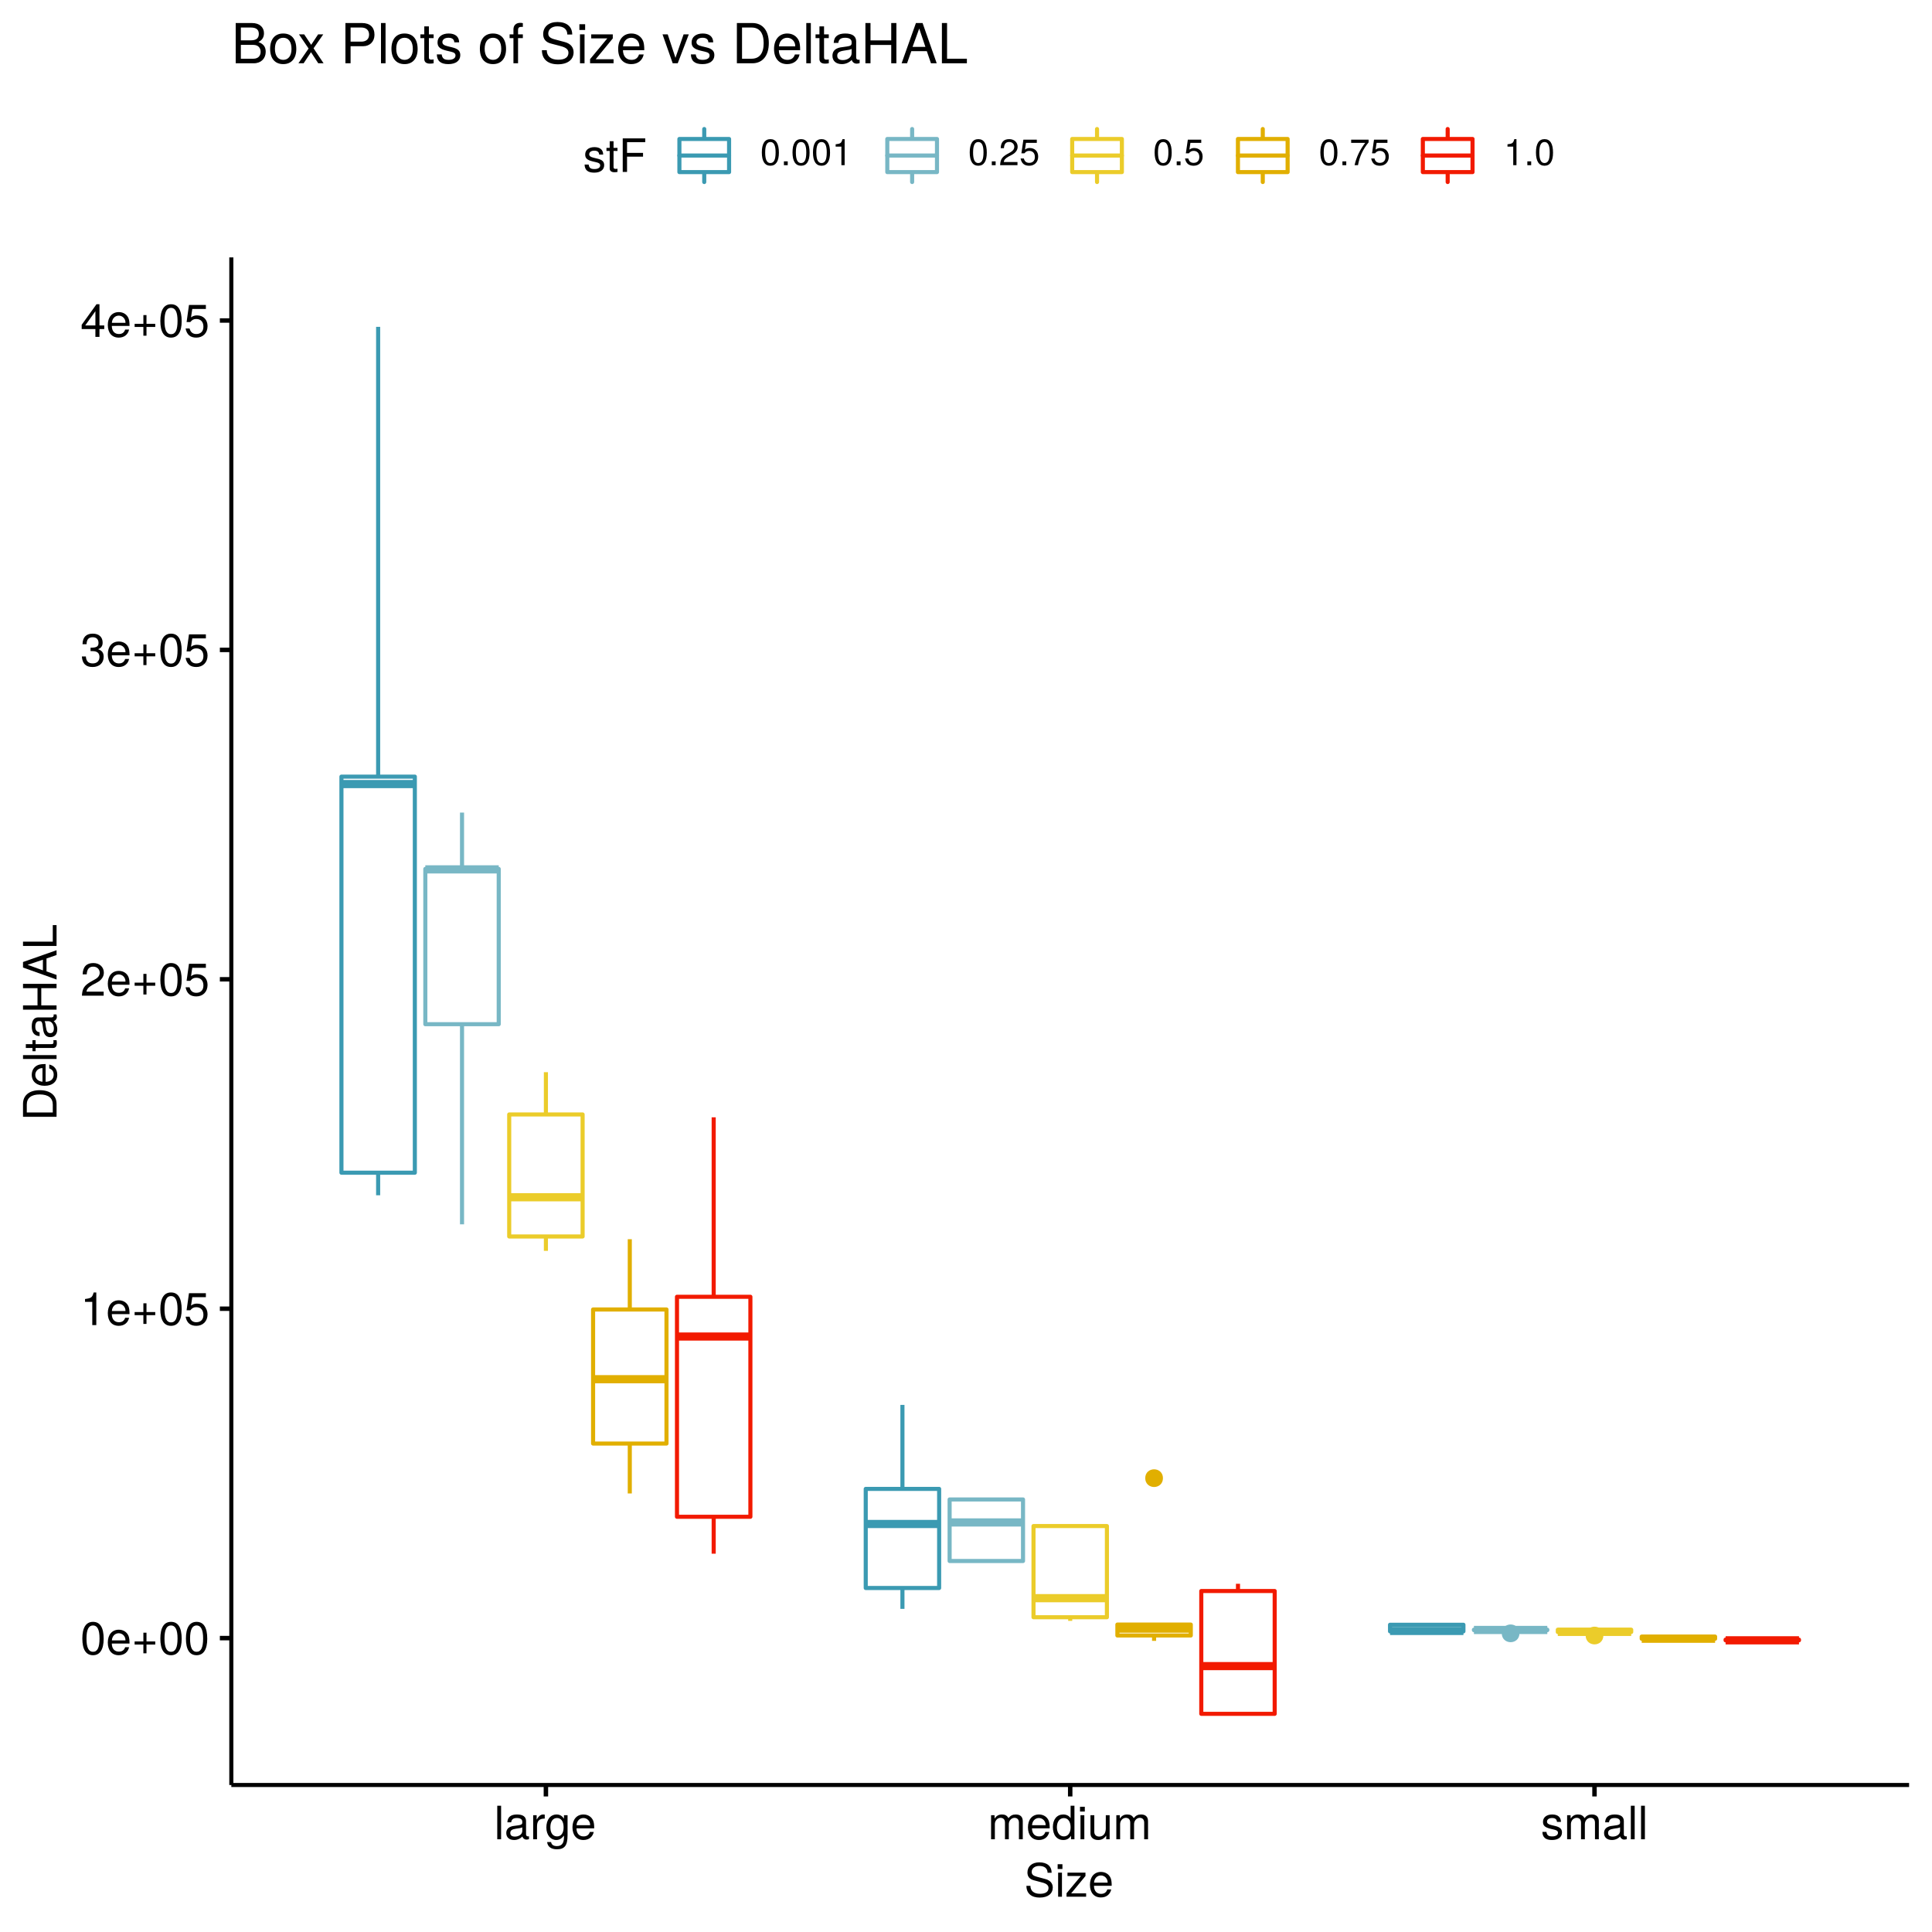 <?xml version="1.0" encoding="UTF-8"?>
<svg xmlns="http://www.w3.org/2000/svg" xmlns:xlink="http://www.w3.org/1999/xlink" width="504pt" height="504pt" viewBox="0 0 504 504" version="1.1">
<defs>
<g>
<symbol overflow="visible" id="glyph0-0">
<path style="stroke:none;" d=""/>
</symbol>
<symbol overflow="visible" id="glyph0-1">
<path style="stroke:none;" d="M 6.078 -4.094 C 6.078 -7.047 5.141 -8.516 3.297 -8.516 C 1.469 -8.516 0.516 -7.016 0.516 -4.156 C 0.516 -1.297 1.469 0.188 3.297 0.188 C 5.094 0.188 6.078 -1.297 6.078 -4.094 Z M 5 -4.188 C 5 -1.781 4.453 -0.703 3.281 -0.703 C 2.156 -0.703 1.594 -1.828 1.594 -4.156 C 1.594 -6.484 2.156 -7.578 3.297 -7.578 C 4.438 -7.578 5 -6.469 5 -4.188 Z M 5 -4.188 "/>
</symbol>
<symbol overflow="visible" id="glyph0-2">
<path style="stroke:none;" d="M 6.156 -2.859 C 6.156 -3.766 6.078 -4.344 5.906 -4.812 C 5.5 -5.844 4.531 -6.469 3.359 -6.469 C 1.609 -6.469 0.484 -5.172 0.484 -3.109 C 0.484 -1.047 1.578 0.188 3.344 0.188 C 4.781 0.188 5.766 -0.641 6.031 -1.906 L 5.016 -1.906 C 4.734 -1.078 4.172 -0.75 3.375 -0.75 C 2.328 -0.75 1.547 -1.422 1.531 -2.859 Z M 5.094 -3.75 C 5.094 -3.75 5.094 -3.703 5.078 -3.672 L 1.547 -3.672 C 1.625 -4.781 2.344 -5.547 3.344 -5.547 C 4.328 -5.547 5.094 -4.734 5.094 -3.75 Z M 5.094 -3.75 "/>
</symbol>
<symbol overflow="visible" id="glyph0-3">
<path style="stroke:none;" d="M 6.188 -2.594 L 6.188 -3.406 L 3.906 -3.406 L 3.906 -5.688 L 3.094 -5.688 L 3.094 -3.406 L 0.812 -3.406 L 0.812 -2.594 L 3.094 -2.594 L 3.094 -0.312 L 3.906 -0.312 L 3.906 -2.594 Z M 6.188 -2.594 "/>
</symbol>
<symbol overflow="visible" id="glyph0-4">
<path style="stroke:none;" d="M 4.156 0 L 4.156 -8.516 L 3.469 -8.516 C 3.094 -7.203 2.859 -7.016 1.219 -6.812 L 1.219 -6.062 L 3.109 -6.062 L 3.109 0 Z M 4.156 0 "/>
</symbol>
<symbol overflow="visible" id="glyph0-5">
<path style="stroke:none;" d="M 6.156 -2.812 C 6.156 -4.5 5.047 -5.609 3.406 -5.609 C 2.812 -5.609 2.328 -5.453 1.844 -5.094 L 2.172 -7.281 L 5.719 -7.281 L 5.719 -8.328 L 1.312 -8.328 L 0.688 -3.875 L 1.656 -3.875 C 2.141 -4.469 2.562 -4.672 3.219 -4.672 C 4.359 -4.672 5.078 -3.938 5.078 -2.672 C 5.078 -1.453 4.375 -0.75 3.219 -0.75 C 2.297 -0.75 1.734 -1.219 1.469 -2.188 L 0.422 -2.188 C 0.766 -0.484 1.734 0.188 3.234 0.188 C 4.953 0.188 6.156 -1.016 6.156 -2.812 Z M 6.156 -2.812 "/>
</symbol>
<symbol overflow="visible" id="glyph0-6">
<path style="stroke:none;" d="M 6.125 -6.016 C 6.125 -7.453 5.016 -8.516 3.406 -8.516 C 1.672 -8.516 0.656 -7.625 0.594 -5.562 L 1.656 -5.562 C 1.734 -6.984 2.328 -7.578 3.375 -7.578 C 4.328 -7.578 5.047 -6.906 5.047 -5.984 C 5.047 -5.312 4.656 -4.734 3.906 -4.312 L 2.797 -3.688 C 1.016 -2.672 0.5 -1.875 0.406 0 L 6.078 0 L 6.078 -1.047 L 1.594 -1.047 C 1.703 -1.734 2.094 -2.188 3.125 -2.797 L 4.328 -3.438 C 5.516 -4.078 6.125 -4.969 6.125 -6.016 Z M 6.125 -6.016 "/>
</symbol>
<symbol overflow="visible" id="glyph0-7">
<path style="stroke:none;" d="M 6.078 -2.469 C 6.078 -3.5 5.656 -4.109 4.625 -4.453 C 5.422 -4.766 5.812 -5.312 5.812 -6.172 C 5.812 -7.625 4.844 -8.516 3.234 -8.516 C 1.516 -8.516 0.594 -7.578 0.562 -5.766 L 1.625 -5.766 C 1.641 -7.016 2.156 -7.578 3.234 -7.578 C 4.172 -7.578 4.734 -7.031 4.734 -6.125 C 4.734 -5.219 4.344 -4.844 2.656 -4.844 L 2.656 -3.953 L 3.234 -3.953 C 4.391 -3.953 4.984 -3.406 4.984 -2.453 C 4.984 -1.391 4.328 -0.75 3.234 -0.75 C 2.078 -0.75 1.516 -1.328 1.438 -2.562 L 0.391 -2.562 C 0.516 -0.672 1.453 0.188 3.188 0.188 C 4.938 0.188 6.078 -0.859 6.078 -2.469 Z M 6.078 -2.469 "/>
</symbol>
<symbol overflow="visible" id="glyph0-8">
<path style="stroke:none;" d="M 6.234 -2.047 L 6.234 -2.984 L 4.984 -2.984 L 4.984 -8.516 L 4.203 -8.516 L 0.344 -3.156 L 0.344 -2.047 L 3.922 -2.047 L 3.922 0 L 4.984 0 L 4.984 -2.047 Z M 3.922 -2.984 L 1.266 -2.984 L 3.922 -6.703 Z M 3.922 -2.984 "/>
</symbol>
<symbol overflow="visible" id="glyph0-9">
<path style="stroke:none;" d="M 1.812 0 L 1.812 -8.75 L 0.812 -8.75 L 0.812 0 Z M 1.812 0 "/>
</symbol>
<symbol overflow="visible" id="glyph0-10">
<path style="stroke:none;" d="M 6.422 -0.031 L 6.422 -0.781 C 6.312 -0.75 6.266 -0.75 6.203 -0.75 C 5.859 -0.75 5.656 -0.938 5.656 -1.25 L 5.656 -4.75 C 5.656 -5.875 4.844 -6.469 3.297 -6.469 C 1.781 -6.469 0.844 -5.875 0.781 -4.422 L 1.781 -4.422 C 1.875 -5.203 2.328 -5.547 3.266 -5.547 C 4.156 -5.547 4.672 -5.203 4.672 -4.609 L 4.672 -4.344 C 4.672 -3.922 4.422 -3.75 3.625 -3.641 C 2.203 -3.469 1.984 -3.422 1.609 -3.266 C 0.875 -2.969 0.5 -2.406 0.5 -1.625 C 0.5 -0.484 1.297 0.188 2.562 0.188 C 3.375 0.188 4.156 -0.156 4.703 -0.75 C 4.812 -0.266 5.25 0.078 5.734 0.078 C 5.938 0.078 6.094 0.062 6.422 -0.031 Z M 4.672 -2.172 C 4.672 -1.266 3.75 -0.703 2.781 -0.703 C 2 -0.703 1.547 -0.969 1.547 -1.656 C 1.547 -2.312 1.984 -2.609 3.062 -2.766 C 4.109 -2.906 4.328 -2.953 4.672 -3.109 Z M 4.672 -2.172 "/>
</symbol>
<symbol overflow="visible" id="glyph0-11">
<path style="stroke:none;" d="M 3.859 -5.406 L 3.859 -6.438 C 3.688 -6.453 3.594 -6.469 3.469 -6.469 C 2.812 -6.469 2.328 -6.078 1.75 -5.141 L 1.75 -6.281 L 0.844 -6.281 L 0.844 0 L 1.844 0 L 1.844 -3.266 C 1.844 -4.688 2.297 -5.391 3.859 -5.406 Z M 3.859 -5.406 "/>
</symbol>
<symbol overflow="visible" id="glyph0-12">
<path style="stroke:none;" d="M 5.875 -1.031 L 5.875 -6.281 L 4.938 -6.281 L 4.938 -5.375 C 4.438 -6.125 3.828 -6.469 3.031 -6.469 C 1.422 -6.469 0.344 -5.125 0.344 -3.078 C 0.344 -1.109 1.469 0.188 2.938 0.188 C 3.734 0.188 4.281 -0.156 4.938 -0.953 L 4.938 -0.531 C 4.938 1.141 4.266 1.781 3.094 1.781 C 2.297 1.781 1.688 1.484 1.578 0.719 L 0.547 0.719 C 0.656 1.906 1.578 2.609 3.062 2.609 C 5.031 2.609 5.875 1.734 5.875 -1.031 Z M 4.844 -3.109 C 4.844 -1.609 4.203 -0.75 3.141 -0.75 C 2.047 -0.75 1.391 -1.625 1.391 -3.141 C 1.391 -4.656 2.062 -5.547 3.125 -5.547 C 4.219 -5.547 4.844 -4.625 4.844 -3.109 Z M 4.844 -3.109 "/>
</symbol>
<symbol overflow="visible" id="glyph0-13">
<path style="stroke:none;" d="M 9.125 0 L 9.125 -4.719 C 9.125 -5.844 8.5 -6.469 7.312 -6.469 C 6.484 -6.469 5.969 -6.219 5.391 -5.516 C 5.016 -6.188 4.516 -6.469 3.703 -6.469 C 2.859 -6.469 2.297 -6.156 1.766 -5.406 L 1.766 -6.281 L 0.859 -6.281 L 0.859 0 L 1.844 0 L 1.844 -3.953 C 1.844 -4.859 2.516 -5.594 3.328 -5.594 C 4.062 -5.594 4.484 -5.141 4.484 -4.328 L 4.484 0 L 5.484 0 L 5.484 -3.953 C 5.484 -4.859 6.156 -5.594 6.969 -5.594 C 7.703 -5.594 8.125 -5.125 8.125 -4.328 L 8.125 0 Z M 9.125 0 "/>
</symbol>
<symbol overflow="visible" id="glyph0-14">
<path style="stroke:none;" d="M 5.938 0 L 5.938 -8.75 L 4.938 -8.75 L 4.938 -5.5 C 4.531 -6.125 3.859 -6.469 3.016 -6.469 C 1.375 -6.469 0.312 -5.203 0.312 -3.203 C 0.312 -1.078 1.359 0.188 3.047 0.188 C 3.906 0.188 4.516 -0.141 5.047 -0.922 L 5.047 0 Z M 4.938 -3.125 C 4.938 -1.672 4.25 -0.75 3.188 -0.75 C 2.094 -0.75 1.359 -1.688 1.359 -3.141 C 1.359 -4.609 2.094 -5.531 3.188 -5.531 C 4.266 -5.531 4.938 -4.578 4.938 -3.125 Z M 4.938 -3.125 "/>
</symbol>
<symbol overflow="visible" id="glyph0-15">
<path style="stroke:none;" d="M 1.844 0 L 1.844 -6.281 L 0.844 -6.281 L 0.844 0 Z M 1.969 -7.234 L 1.969 -8.484 L 0.719 -8.484 L 0.719 -7.234 Z M 1.969 -7.234 "/>
</symbol>
<symbol overflow="visible" id="glyph0-16">
<path style="stroke:none;" d="M 5.781 0 L 5.781 -6.281 L 4.781 -6.281 L 4.781 -2.812 C 4.781 -1.531 4.109 -0.703 3.078 -0.703 C 2.281 -0.703 1.781 -1.172 1.781 -1.938 L 1.781 -6.281 L 0.781 -6.281 L 0.781 -1.531 C 0.781 -0.484 1.562 0.188 2.781 0.188 C 3.703 0.188 4.297 -0.141 4.891 -0.969 L 4.891 0 Z M 5.781 0 "/>
</symbol>
<symbol overflow="visible" id="glyph0-17">
<path style="stroke:none;" d="M 5.516 -1.766 C 5.516 -2.703 4.984 -3.172 3.734 -3.469 L 2.766 -3.703 C 1.953 -3.891 1.609 -4.156 1.609 -4.594 C 1.609 -5.172 2.125 -5.547 2.938 -5.547 C 3.75 -5.547 4.172 -5.203 4.203 -4.531 L 5.25 -4.531 C 5.25 -5.766 4.422 -6.469 2.969 -6.469 C 1.516 -6.469 0.562 -5.719 0.562 -4.547 C 0.562 -3.562 1.062 -3.094 2.562 -2.734 L 3.484 -2.516 C 4.188 -2.344 4.469 -2.141 4.469 -1.688 C 4.469 -1.094 3.875 -0.75 3 -0.75 C 2.094 -0.75 1.594 -0.953 1.469 -1.922 L 0.406 -1.922 C 0.453 -0.469 1.266 0.188 2.922 0.188 C 4.5 0.188 5.516 -0.547 5.516 -1.766 Z M 5.516 -1.766 "/>
</symbol>
<symbol overflow="visible" id="glyph0-18">
<path style="stroke:none;" d="M 7.453 -2.406 C 7.453 -3.484 6.781 -4.266 5.594 -4.594 L 3.391 -5.188 C 2.344 -5.453 1.953 -5.812 1.953 -6.484 C 1.953 -7.375 2.734 -8.031 3.906 -8.031 C 5.297 -8.031 6.094 -7.391 6.094 -6.25 L 7.156 -6.25 C 7.156 -7.969 5.969 -8.969 3.953 -8.969 C 2.031 -8.969 0.844 -7.906 0.844 -6.328 C 0.844 -5.25 1.406 -4.578 2.562 -4.281 L 4.734 -3.703 C 5.828 -3.422 6.344 -2.969 6.344 -2.297 C 6.344 -1.328 5.609 -0.766 4.109 -0.766 C 2.453 -0.766 1.625 -1.594 1.625 -2.844 L 0.578 -2.844 C 0.578 -0.781 1.969 0.219 4.031 0.219 C 6.25 0.219 7.453 -0.844 7.453 -2.406 Z M 7.453 -2.406 "/>
</symbol>
<symbol overflow="visible" id="glyph0-19">
<path style="stroke:none;" d="M 5.484 0 L 5.484 -0.875 L 1.578 -0.875 L 5.312 -5.406 L 5.312 -6.281 L 0.625 -6.281 L 0.625 -5.406 L 4.125 -5.406 L 0.375 -0.906 L 0.375 0 Z M 5.484 0 "/>
</symbol>
<symbol overflow="visible" id="glyph0-20">
<path style="stroke:none;" d="M 3.047 0 L 3.047 -0.844 C 2.922 -0.797 2.766 -0.797 2.562 -0.797 C 2.141 -0.797 2.016 -0.906 2.016 -1.359 L 2.016 -5.469 L 3.047 -5.469 L 3.047 -6.281 L 2.016 -6.281 L 2.016 -8.016 L 1.016 -8.016 L 1.016 -6.281 L 0.172 -6.281 L 0.172 -5.469 L 1.016 -5.469 L 1.016 -0.906 C 1.016 -0.281 1.453 0.078 2.234 0.078 C 2.469 0.078 2.719 0.062 3.047 0 Z M 3.047 0 "/>
</symbol>
<symbol overflow="visible" id="glyph0-21">
<path style="stroke:none;" d="M 6.953 -7.766 L 6.953 -8.75 L 1.078 -8.75 L 1.078 0 L 2.203 0 L 2.203 -3.984 L 6.375 -3.984 L 6.375 -4.969 L 2.203 -4.969 L 2.203 -7.766 Z M 6.953 -7.766 "/>
</symbol>
<symbol overflow="visible" id="glyph1-0">
<path style="stroke:none;" d=""/>
</symbol>
<symbol overflow="visible" id="glyph1-1">
<path style="stroke:none;" d="M -4.375 -8 C -7.094 -8 -8.75 -6.656 -8.75 -4.438 L -8.75 -1.062 L 0 -1.062 L 0 -4.438 C 0 -6.641 -1.656 -8 -4.375 -8 Z M -4.375 -6.891 C -2.156 -6.891 -0.984 -5.969 -0.984 -4.25 L -0.984 -2.188 L -7.766 -2.188 L -7.766 -4.25 C -7.766 -5.969 -6.594 -6.891 -4.375 -6.891 Z M -4.375 -6.891 "/>
</symbol>
<symbol overflow="visible" id="glyph1-2">
<path style="stroke:none;" d="M -2.859 -6.156 C -3.766 -6.156 -4.344 -6.078 -4.812 -5.906 C -5.844 -5.5 -6.469 -4.531 -6.469 -3.359 C -6.469 -1.609 -5.172 -0.484 -3.109 -0.484 C -1.047 -0.484 0.188 -1.578 0.188 -3.344 C 0.188 -4.781 -0.641 -5.766 -1.906 -6.031 L -1.906 -5.016 C -1.078 -4.734 -0.75 -4.172 -0.75 -3.375 C -0.75 -2.328 -1.422 -1.547 -2.859 -1.531 Z M -3.75 -5.094 C -3.75 -5.094 -3.703 -5.094 -3.672 -5.078 L -3.672 -1.547 C -4.781 -1.625 -5.547 -2.344 -5.547 -3.344 C -5.547 -4.328 -4.734 -5.094 -3.75 -5.094 Z M -3.75 -5.094 "/>
</symbol>
<symbol overflow="visible" id="glyph1-3">
<path style="stroke:none;" d="M 0 -1.812 L -8.75 -1.812 L -8.75 -0.812 L 0 -0.812 Z M 0 -1.812 "/>
</symbol>
<symbol overflow="visible" id="glyph1-4">
<path style="stroke:none;" d="M 0 -3.047 L -0.844 -3.047 C -0.797 -2.922 -0.797 -2.766 -0.797 -2.562 C -0.797 -2.141 -0.906 -2.016 -1.359 -2.016 L -5.469 -2.016 L -5.469 -3.047 L -6.281 -3.047 L -6.281 -2.016 L -8.016 -2.016 L -8.016 -1.016 L -6.281 -1.016 L -6.281 -0.172 L -5.469 -0.172 L -5.469 -1.016 L -0.906 -1.016 C -0.281 -1.016 0.078 -1.453 0.078 -2.234 C 0.078 -2.469 0.062 -2.719 0 -3.047 Z M 0 -3.047 "/>
</symbol>
<symbol overflow="visible" id="glyph1-5">
<path style="stroke:none;" d="M -0.031 -6.422 L -0.781 -6.422 C -0.75 -6.312 -0.75 -6.266 -0.75 -6.203 C -0.75 -5.859 -0.938 -5.656 -1.25 -5.656 L -4.75 -5.656 C -5.875 -5.656 -6.469 -4.844 -6.469 -3.297 C -6.469 -1.781 -5.875 -0.844 -4.422 -0.781 L -4.422 -1.781 C -5.203 -1.875 -5.547 -2.328 -5.547 -3.266 C -5.547 -4.156 -5.203 -4.672 -4.609 -4.672 L -4.344 -4.672 C -3.922 -4.672 -3.75 -4.422 -3.641 -3.625 C -3.469 -2.203 -3.422 -1.984 -3.266 -1.609 C -2.969 -0.875 -2.406 -0.5 -1.625 -0.5 C -0.484 -0.5 0.188 -1.297 0.188 -2.562 C 0.188 -3.375 -0.156 -4.156 -0.75 -4.703 C -0.266 -4.812 0.078 -5.25 0.078 -5.734 C 0.078 -5.938 0.062 -6.094 -0.031 -6.422 Z M -2.172 -4.672 C -1.266 -4.672 -0.703 -3.75 -0.703 -2.781 C -0.703 -2 -0.969 -1.547 -1.656 -1.547 C -2.312 -1.547 -2.609 -1.984 -2.766 -3.062 C -2.906 -4.109 -2.953 -4.328 -3.109 -4.672 Z M -2.172 -4.672 "/>
</symbol>
<symbol overflow="visible" id="glyph1-6">
<path style="stroke:none;" d="M 0 -7.734 L -8.75 -7.734 L -8.75 -6.609 L -4.969 -6.609 L -4.969 -2.109 L -8.75 -2.109 L -8.75 -1 L 0 -1 L 0 -2.109 L -3.984 -2.109 L -3.984 -6.609 L 0 -6.609 Z M 0 -7.734 "/>
</symbol>
<symbol overflow="visible" id="glyph1-7">
<path style="stroke:none;" d="M 0 -7.844 L -8.75 -4.766 L -8.75 -3.328 L 0 -0.203 L 0 -1.391 L -2.625 -2.312 L -2.625 -5.688 L 0 -6.594 Z M -3.562 -5.375 L -3.562 -2.594 L -7.547 -4.031 Z M -3.562 -5.375 "/>
</symbol>
<symbol overflow="visible" id="glyph1-8">
<path style="stroke:none;" d="M 0 -6.391 L -0.984 -6.391 L -0.984 -2.078 L -8.75 -2.078 L -8.75 -0.953 L 0 -0.953 Z M 0 -6.391 "/>
</symbol>
<symbol overflow="visible" id="glyph2-0">
<path style="stroke:none;" d=""/>
</symbol>
<symbol overflow="visible" id="glyph2-1">
<path style="stroke:none;" d="M 4.859 -3.266 C 4.859 -5.625 4.109 -6.797 2.641 -6.797 C 1.172 -6.797 0.406 -5.609 0.406 -3.328 C 0.406 -1.031 1.188 0.141 2.641 0.141 C 4.078 0.141 4.859 -1.031 4.859 -3.266 Z M 4 -3.344 C 4 -1.422 3.562 -0.562 2.625 -0.562 C 1.734 -0.562 1.281 -1.453 1.281 -3.312 C 1.281 -5.188 1.734 -6.047 2.641 -6.047 C 3.547 -6.047 4 -5.172 4 -3.344 Z M 4 -3.344 "/>
</symbol>
<symbol overflow="visible" id="glyph2-2">
<path style="stroke:none;" d="M 1.828 0 L 1.828 -1 L 0.828 -1 L 0.828 0 Z M 1.828 0 "/>
</symbol>
<symbol overflow="visible" id="glyph2-3">
<path style="stroke:none;" d="M 3.328 0 L 3.328 -6.797 L 2.766 -6.797 C 2.469 -5.75 2.281 -5.609 0.984 -5.453 L 0.984 -4.844 L 2.484 -4.844 L 2.484 0 Z M 3.328 0 "/>
</symbol>
<symbol overflow="visible" id="glyph2-4">
<path style="stroke:none;" d="M 4.906 -4.812 C 4.906 -5.953 4.016 -6.797 2.719 -6.797 C 1.328 -6.797 0.531 -6.094 0.484 -4.438 L 1.328 -4.438 C 1.391 -5.578 1.859 -6.062 2.703 -6.062 C 3.469 -6.062 4.031 -5.516 4.031 -4.781 C 4.031 -4.25 3.719 -3.797 3.125 -3.438 L 2.234 -2.938 C 0.812 -2.141 0.406 -1.5 0.328 0 L 4.859 0 L 4.859 -0.828 L 1.281 -0.828 C 1.359 -1.391 1.672 -1.75 2.5 -2.234 L 3.469 -2.75 C 4.406 -3.266 4.906 -3.969 4.906 -4.812 Z M 4.906 -4.812 "/>
</symbol>
<symbol overflow="visible" id="glyph2-5">
<path style="stroke:none;" d="M 4.922 -2.25 C 4.922 -3.594 4.031 -4.484 2.719 -4.484 C 2.25 -4.484 1.859 -4.359 1.469 -4.062 L 1.734 -5.828 L 4.562 -5.828 L 4.562 -6.656 L 1.062 -6.656 L 0.547 -3.094 L 1.328 -3.094 C 1.719 -3.562 2.047 -3.734 2.578 -3.734 C 3.484 -3.734 4.062 -3.141 4.062 -2.141 C 4.062 -1.156 3.484 -0.609 2.578 -0.609 C 1.828 -0.609 1.375 -0.984 1.188 -1.75 L 0.328 -1.75 C 0.609 -0.391 1.375 0.141 2.594 0.141 C 3.969 0.141 4.922 -0.812 4.922 -2.25 Z M 4.922 -2.25 "/>
</symbol>
<symbol overflow="visible" id="glyph2-6">
<path style="stroke:none;" d="M 4.984 -5.953 L 4.984 -6.656 L 0.438 -6.656 L 0.438 -5.828 L 4.109 -5.828 C 2.766 -4.109 1.797 -2.125 1.328 0 L 2.219 0 C 2.594 -2.203 3.562 -4.25 4.984 -5.953 Z M 4.984 -5.953 "/>
</symbol>
<symbol overflow="visible" id="glyph3-0">
<path style="stroke:none;" d=""/>
</symbol>
<symbol overflow="visible" id="glyph3-1">
<path style="stroke:none;" d="M 8.969 -3 C 8.969 -4.266 8.406 -5.031 7.062 -5.547 C 8.016 -6 8.516 -6.766 8.516 -7.844 C 8.516 -9.359 7.391 -10.5 5.406 -10.5 L 1.141 -10.5 L 1.141 0 L 5.875 0 C 7.766 0 8.969 -1.266 8.969 -3 Z M 7.172 -7.656 C 7.172 -6.578 6.562 -5.984 5.078 -5.984 L 2.484 -5.984 L 2.484 -9.328 L 5.078 -9.328 C 6.562 -9.328 7.172 -8.719 7.172 -7.656 Z M 7.641 -2.984 C 7.641 -1.969 7.016 -1.188 5.75 -1.188 L 2.484 -1.188 L 2.484 -4.797 L 5.75 -4.797 C 7.016 -4.797 7.641 -4 7.641 -2.984 Z M 7.641 -2.984 "/>
</symbol>
<symbol overflow="visible" id="glyph3-2">
<path style="stroke:none;" d="M 7.344 -3.719 C 7.344 -6.328 6.094 -7.766 3.922 -7.766 C 1.797 -7.766 0.516 -6.312 0.516 -3.781 C 0.516 -1.234 1.781 0.219 3.938 0.219 C 6.047 0.219 7.344 -1.234 7.344 -3.719 Z M 6.094 -3.734 C 6.094 -1.953 5.266 -0.891 3.938 -0.891 C 2.594 -0.891 1.766 -1.938 1.766 -3.781 C 1.766 -5.594 2.594 -6.656 3.938 -6.656 C 5.281 -6.656 6.094 -5.609 6.094 -3.734 Z M 6.094 -3.734 "/>
</symbol>
<symbol overflow="visible" id="glyph3-3">
<path style="stroke:none;" d="M 6.812 0 L 4.203 -3.906 L 6.734 -7.547 L 5.391 -7.547 L 3.578 -4.812 L 1.75 -7.547 L 0.391 -7.547 L 2.906 -3.844 L 0.25 0 L 1.609 0 L 3.531 -2.891 L 5.422 0 Z M 6.812 0 "/>
</symbol>
<symbol overflow="visible" id="glyph3-4">
<path style="stroke:none;" d=""/>
</symbol>
<symbol overflow="visible" id="glyph3-5">
<path style="stroke:none;" d="M 8.891 -7.422 C 8.891 -9.391 7.719 -10.5 5.641 -10.5 L 1.312 -10.5 L 1.312 0 L 2.656 0 L 2.656 -4.453 L 5.953 -4.453 C 7.672 -4.453 8.891 -5.672 8.891 -7.422 Z M 7.484 -7.484 C 7.484 -6.328 6.734 -5.641 5.453 -5.641 L 2.656 -5.641 L 2.656 -9.328 L 5.453 -9.328 C 6.734 -9.328 7.484 -8.625 7.484 -7.484 Z M 7.484 -7.484 "/>
</symbol>
<symbol overflow="visible" id="glyph3-6">
<path style="stroke:none;" d="M 2.172 0 L 2.172 -10.5 L 0.984 -10.5 L 0.984 0 Z M 2.172 0 "/>
</symbol>
<symbol overflow="visible" id="glyph3-7">
<path style="stroke:none;" d="M 3.656 0 L 3.656 -1.016 C 3.5 -0.969 3.312 -0.953 3.078 -0.953 C 2.562 -0.953 2.422 -1.094 2.422 -1.625 L 2.422 -6.562 L 3.656 -6.562 L 3.656 -7.547 L 2.422 -7.547 L 2.422 -9.625 L 1.219 -9.625 L 1.219 -7.547 L 0.203 -7.547 L 0.203 -6.562 L 1.219 -6.562 L 1.219 -1.094 C 1.219 -0.328 1.75 0.094 2.672 0.094 C 2.969 0.094 3.25 0.078 3.656 0 Z M 3.656 0 "/>
</symbol>
<symbol overflow="visible" id="glyph3-8">
<path style="stroke:none;" d="M 6.609 -2.125 C 6.609 -3.234 5.984 -3.797 4.484 -4.156 L 3.328 -4.438 C 2.344 -4.672 1.938 -4.984 1.938 -5.516 C 1.938 -6.203 2.547 -6.656 3.531 -6.656 C 4.5 -6.656 5.016 -6.234 5.047 -5.453 L 6.312 -5.453 C 6.297 -6.922 5.312 -7.766 3.578 -7.766 C 1.812 -7.766 0.672 -6.859 0.672 -5.453 C 0.672 -4.281 1.281 -3.719 3.062 -3.281 L 4.188 -3.016 C 5.031 -2.812 5.359 -2.562 5.359 -2.016 C 5.359 -1.312 4.656 -0.891 3.594 -0.891 C 2.516 -0.891 1.922 -1.156 1.75 -2.312 L 0.484 -2.312 C 0.547 -0.562 1.531 0.219 3.5 0.219 C 5.406 0.219 6.609 -0.656 6.609 -2.125 Z M 6.609 -2.125 "/>
</symbol>
<symbol overflow="visible" id="glyph3-9">
<path style="stroke:none;" d="M 3.719 -6.562 L 3.719 -7.547 L 2.469 -7.547 L 2.469 -8.734 C 2.469 -9.234 2.75 -9.5 3.297 -9.5 C 3.406 -9.5 3.438 -9.5 3.719 -9.484 L 3.719 -10.469 C 3.438 -10.531 3.281 -10.547 3.047 -10.547 C 1.938 -10.547 1.266 -9.906 1.266 -8.828 L 1.266 -7.547 L 0.266 -7.547 L 0.266 -6.562 L 1.266 -6.562 L 1.266 0 L 2.469 0 L 2.469 -6.562 Z M 3.719 -6.562 "/>
</symbol>
<symbol overflow="visible" id="glyph3-10">
<path style="stroke:none;" d="M 8.953 -2.875 C 8.953 -4.172 8.141 -5.125 6.719 -5.516 L 4.078 -6.219 C 2.812 -6.562 2.344 -6.969 2.344 -7.781 C 2.344 -8.844 3.281 -9.641 4.703 -9.641 C 6.375 -9.641 7.312 -8.875 7.312 -7.5 L 8.594 -7.5 C 8.594 -9.562 7.156 -10.766 4.734 -10.766 C 2.438 -10.766 1.016 -9.5 1.016 -7.594 C 1.016 -6.312 1.688 -5.5 3.062 -5.141 L 5.672 -4.453 C 7 -4.109 7.609 -3.578 7.609 -2.75 C 7.609 -1.594 6.734 -0.922 4.922 -0.922 C 2.938 -0.922 1.953 -1.922 1.953 -3.422 L 0.688 -3.422 C 0.688 -0.938 2.359 0.266 4.844 0.266 C 7.5 0.266 8.953 -1.016 8.953 -2.875 Z M 8.953 -2.875 "/>
</symbol>
<symbol overflow="visible" id="glyph3-11">
<path style="stroke:none;" d="M 2.203 0 L 2.203 -7.547 L 1.016 -7.547 L 1.016 0 Z M 2.359 -8.688 L 2.359 -10.188 L 0.859 -10.188 L 0.859 -8.688 Z M 2.359 -8.688 "/>
</symbol>
<symbol overflow="visible" id="glyph3-12">
<path style="stroke:none;" d="M 6.578 0 L 6.578 -1.047 L 1.906 -1.047 L 6.375 -6.484 L 6.375 -7.547 L 0.75 -7.547 L 0.75 -6.5 L 4.953 -6.5 L 0.453 -1.078 L 0.453 0 Z M 6.578 0 "/>
</symbol>
<symbol overflow="visible" id="glyph3-13">
<path style="stroke:none;" d="M 7.391 -3.422 C 7.391 -4.531 7.297 -5.219 7.094 -5.781 C 6.594 -7.016 5.453 -7.766 4.031 -7.766 C 1.938 -7.766 0.578 -6.203 0.578 -3.734 C 0.578 -1.25 1.891 0.219 4 0.219 C 5.734 0.219 6.922 -0.766 7.234 -2.297 L 6.016 -2.297 C 5.688 -1.297 5.016 -0.891 4.047 -0.891 C 2.797 -0.891 1.859 -1.703 1.828 -3.422 Z M 6.109 -4.5 C 6.109 -4.5 6.109 -4.438 6.094 -4.406 L 1.859 -4.406 C 1.953 -5.75 2.812 -6.656 4.016 -6.656 C 5.203 -6.656 6.109 -5.672 6.109 -4.5 Z M 6.109 -4.5 "/>
</symbol>
<symbol overflow="visible" id="glyph3-14">
<path style="stroke:none;" d="M 7 -7.547 L 5.641 -7.547 L 3.516 -1.422 L 1.5 -7.547 L 0.141 -7.547 L 2.797 0 L 4.109 0 Z M 7 -7.547 "/>
</symbol>
<symbol overflow="visible" id="glyph3-15">
<path style="stroke:none;" d="M 9.609 -5.266 C 9.609 -8.516 8 -10.5 5.328 -10.5 L 1.281 -10.5 L 1.281 0 L 5.328 0 C 7.984 0 9.609 -1.984 9.609 -5.266 Z M 8.266 -5.25 C 8.266 -2.594 7.172 -1.188 5.094 -1.188 L 2.625 -1.188 L 2.625 -9.328 L 5.094 -9.328 C 7.172 -9.328 8.266 -7.922 8.266 -5.25 Z M 8.266 -5.25 "/>
</symbol>
<symbol overflow="visible" id="glyph3-16">
<path style="stroke:none;" d="M 7.703 -0.031 L 7.703 -0.938 C 7.578 -0.906 7.516 -0.906 7.453 -0.906 C 7.031 -0.906 6.797 -1.125 6.797 -1.5 L 6.797 -5.703 C 6.797 -7.047 5.812 -7.766 3.969 -7.766 C 2.125 -7.766 1.016 -7.062 0.938 -5.312 L 2.141 -5.312 C 2.25 -6.234 2.797 -6.656 3.922 -6.656 C 5 -6.656 5.609 -6.25 5.609 -5.531 L 5.609 -5.219 C 5.609 -4.703 5.297 -4.5 4.344 -4.375 C 2.656 -4.156 2.391 -4.109 1.938 -3.922 C 1.047 -3.562 0.609 -2.875 0.609 -1.953 C 0.609 -0.594 1.562 0.219 3.078 0.219 C 4.047 0.219 4.984 -0.188 5.641 -0.891 C 5.781 -0.312 6.297 0.094 6.891 0.094 C 7.125 0.094 7.312 0.078 7.703 -0.031 Z M 5.609 -2.609 C 5.609 -1.531 4.516 -0.828 3.344 -0.828 C 2.406 -0.828 1.859 -1.172 1.859 -1.984 C 1.859 -2.781 2.391 -3.125 3.672 -3.312 C 4.938 -3.484 5.203 -3.547 5.609 -3.734 Z M 5.609 -2.609 "/>
</symbol>
<symbol overflow="visible" id="glyph3-17">
<path style="stroke:none;" d="M 9.281 0 L 9.281 -10.5 L 7.938 -10.5 L 7.938 -5.969 L 2.531 -5.969 L 2.531 -10.5 L 1.203 -10.5 L 1.203 0 L 2.531 0 L 2.531 -4.781 L 7.938 -4.781 L 7.938 0 Z M 9.281 0 "/>
</symbol>
<symbol overflow="visible" id="glyph3-18">
<path style="stroke:none;" d="M 9.406 0 L 5.719 -10.5 L 3.984 -10.5 L 0.25 0 L 1.672 0 L 2.781 -3.156 L 6.828 -3.156 L 7.906 0 Z M 6.453 -4.281 L 3.109 -4.281 L 4.844 -9.062 Z M 6.453 -4.281 "/>
</symbol>
<symbol overflow="visible" id="glyph3-19">
<path style="stroke:none;" d="M 7.672 0 L 7.672 -1.188 L 2.5 -1.188 L 2.5 -10.5 L 1.156 -10.5 L 1.156 0 Z M 7.672 0 "/>
</symbol>
</g>
<clipPath id="clip1">
  <path d="M 60.348 67.145 L 499 67.145 L 499 466 L 60.348 466 Z M 60.348 67.145 "/>
</clipPath>
</defs>
<g id="surface165">
<rect x="0" y="0" width="504" height="504" style="fill:rgb(100%,100%,100%);fill-opacity:1;stroke:none;"/>
<rect x="0" y="0" width="504" height="504" style="fill:rgb(100%,100%,100%);fill-opacity:1;stroke:none;"/>
<path style="fill:none;stroke-width:1.164;stroke-linecap:round;stroke-linejoin:round;stroke:rgb(100%,100%,100%);stroke-opacity:1;stroke-miterlimit:10;" d="M 0 504 L 504 504 L 504 0 L 0 0 Z M 0 504 "/>
<g clip-path="url(#clip1)" clip-rule="nonzero">
<path style=" stroke:none;fill-rule:nonzero;fill:rgb(100%,100%,100%);fill-opacity:1;" d="M 60.348 465.652 L 498.023 465.652 L 498.023 67.145 L 60.348 67.145 Z M 60.348 465.652 "/>
</g>
<path style="fill:none;stroke-width:1.067;stroke-linecap:butt;stroke-linejoin:round;stroke:rgb(23.137%,60.392%,69.804%);stroke-opacity:1;stroke-miterlimit:10;" d="M 98.645 202.598 L 98.645 85.258 "/>
<path style="fill:none;stroke-width:1.067;stroke-linecap:butt;stroke-linejoin:round;stroke:rgb(23.137%,60.392%,69.804%);stroke-opacity:1;stroke-miterlimit:10;" d="M 98.645 305.922 L 98.645 311.812 "/>
<path style="fill-rule:nonzero;fill:rgb(100%,100%,100%);fill-opacity:1;stroke-width:1.067;stroke-linecap:round;stroke-linejoin:round;stroke:rgb(23.137%,60.392%,69.804%);stroke-opacity:1;stroke-miterlimit:10;" d="M 89.07 202.598 L 89.07 305.922 L 108.219 305.922 L 108.219 202.598 Z M 89.07 202.598 "/>
<path style="fill:none;stroke-width:2.134;stroke-linecap:butt;stroke-linejoin:round;stroke:rgb(23.137%,60.392%,69.804%);stroke-opacity:1;stroke-miterlimit:10;" d="M 89.07 204.539 L 108.219 204.539 "/>
<path style="fill:none;stroke-width:1.067;stroke-linecap:butt;stroke-linejoin:round;stroke:rgb(23.137%,60.392%,69.804%);stroke-opacity:1;stroke-miterlimit:10;" d="M 235.418 388.406 L 235.418 366.496 "/>
<path style="fill:none;stroke-width:1.067;stroke-linecap:butt;stroke-linejoin:round;stroke:rgb(23.137%,60.392%,69.804%);stroke-opacity:1;stroke-miterlimit:10;" d="M 235.418 414.262 L 235.418 419.707 "/>
<path style="fill-rule:nonzero;fill:rgb(100%,100%,100%);fill-opacity:1;stroke-width:1.067;stroke-linecap:round;stroke-linejoin:round;stroke:rgb(23.137%,60.392%,69.804%);stroke-opacity:1;stroke-miterlimit:10;" d="M 225.844 388.406 L 225.844 414.262 L 244.992 414.262 L 244.992 388.406 Z M 225.844 388.406 "/>
<path style="fill:none;stroke-width:2.134;stroke-linecap:butt;stroke-linejoin:round;stroke:rgb(23.137%,60.392%,69.804%);stroke-opacity:1;stroke-miterlimit:10;" d="M 225.844 397.566 L 244.992 397.566 "/>
<path style="fill:none;stroke-width:1.067;stroke-linecap:butt;stroke-linejoin:round;stroke:rgb(23.137%,60.392%,69.804%);stroke-opacity:1;stroke-miterlimit:10;" d="M 372.191 423.848 L 372.191 423.445 "/>
<path style="fill:none;stroke-width:1.067;stroke-linecap:butt;stroke-linejoin:round;stroke:rgb(23.137%,60.392%,69.804%);stroke-opacity:1;stroke-miterlimit:10;" d="M 372.191 425.574 L 372.191 426.203 "/>
<path style="fill-rule:nonzero;fill:rgb(100%,100%,100%);fill-opacity:1;stroke-width:1.067;stroke-linecap:round;stroke-linejoin:round;stroke:rgb(23.137%,60.392%,69.804%);stroke-opacity:1;stroke-miterlimit:10;" d="M 362.617 423.848 L 362.617 425.574 L 381.766 425.574 L 381.766 423.848 Z M 362.617 423.848 "/>
<path style="fill:none;stroke-width:2.134;stroke-linecap:butt;stroke-linejoin:round;stroke:rgb(23.137%,60.392%,69.804%);stroke-opacity:1;stroke-miterlimit:10;" d="M 362.617 425.469 L 381.766 425.469 "/>
<path style="fill:none;stroke-width:1.067;stroke-linecap:butt;stroke-linejoin:round;stroke:rgb(47.059%,71.765%,77.255%);stroke-opacity:1;stroke-miterlimit:10;" d="M 120.527 226.676 L 120.527 211.977 "/>
<path style="fill:none;stroke-width:1.067;stroke-linecap:butt;stroke-linejoin:round;stroke:rgb(47.059%,71.765%,77.255%);stroke-opacity:1;stroke-miterlimit:10;" d="M 120.527 267.184 L 120.527 319.387 "/>
<path style="fill-rule:nonzero;fill:rgb(100%,100%,100%);fill-opacity:1;stroke-width:1.067;stroke-linecap:round;stroke-linejoin:round;stroke:rgb(47.059%,71.765%,77.255%);stroke-opacity:1;stroke-miterlimit:10;" d="M 110.953 226.676 L 110.953 267.184 L 130.102 267.184 L 130.102 226.676 Z M 110.953 226.676 "/>
<path style="fill:none;stroke-width:2.134;stroke-linecap:butt;stroke-linejoin:round;stroke:rgb(47.059%,71.765%,77.255%);stroke-opacity:1;stroke-miterlimit:10;" d="M 110.953 226.793 L 130.102 226.793 "/>
<path style="fill:none;stroke-width:1.067;stroke-linecap:butt;stroke-linejoin:round;stroke:rgb(47.059%,71.765%,77.255%);stroke-opacity:1;stroke-miterlimit:10;" d="M 257.301 391.164 L 257.301 390.816 "/>
<path style="fill:none;stroke-width:1.067;stroke-linecap:butt;stroke-linejoin:round;stroke:rgb(47.059%,71.765%,77.255%);stroke-opacity:1;stroke-miterlimit:10;" d="M 257.301 407.219 L 257.301 407.379 "/>
<path style="fill-rule:nonzero;fill:rgb(100%,100%,100%);fill-opacity:1;stroke-width:1.067;stroke-linecap:round;stroke-linejoin:round;stroke:rgb(47.059%,71.765%,77.255%);stroke-opacity:1;stroke-miterlimit:10;" d="M 247.727 391.164 L 247.727 407.219 L 266.875 407.219 L 266.875 391.164 Z M 247.727 391.164 "/>
<path style="fill:none;stroke-width:2.134;stroke-linecap:butt;stroke-linejoin:round;stroke:rgb(47.059%,71.765%,77.255%);stroke-opacity:1;stroke-miterlimit:10;" d="M 247.727 397.164 L 266.875 397.164 "/>
<path style="fill-rule:nonzero;fill:rgb(47.059%,71.765%,77.255%);fill-opacity:1;stroke-width:0.709;stroke-linecap:round;stroke-linejoin:round;stroke:rgb(47.059%,71.765%,77.255%);stroke-opacity:1;stroke-miterlimit:10;" d="M 396.027 426.086 C 396.027 428.695 392.121 428.695 392.121 426.086 C 392.121 423.48 396.027 423.48 396.027 426.086 "/>
<path style="fill:none;stroke-width:1.067;stroke-linecap:butt;stroke-linejoin:round;stroke:rgb(47.059%,71.765%,77.255%);stroke-opacity:1;stroke-miterlimit:10;" d="M 394.074 425.133 L 394.074 424.957 "/>
<path style="fill:none;stroke-width:1.067;stroke-linecap:butt;stroke-linejoin:round;stroke:rgb(47.059%,71.765%,77.255%);stroke-opacity:1;stroke-miterlimit:10;" d="M 394.074 425.254 L 394.074 425.254 "/>
<path style="fill-rule:nonzero;fill:rgb(100%,100%,100%);fill-opacity:1;stroke-width:1.067;stroke-linecap:round;stroke-linejoin:round;stroke:rgb(47.059%,71.765%,77.255%);stroke-opacity:1;stroke-miterlimit:10;" d="M 384.5 425.133 L 384.5 425.254 L 403.648 425.254 L 403.648 425.133 Z M 384.5 425.133 "/>
<path style="fill:none;stroke-width:2.134;stroke-linecap:butt;stroke-linejoin:round;stroke:rgb(47.059%,71.765%,77.255%);stroke-opacity:1;stroke-miterlimit:10;" d="M 384.5 425.203 L 403.648 425.203 "/>
<path style="fill:none;stroke-width:1.067;stroke-linecap:butt;stroke-linejoin:round;stroke:rgb(92.157%,80%,16.471%);stroke-opacity:1;stroke-miterlimit:10;" d="M 142.41 290.73 L 142.41 279.703 "/>
<path style="fill:none;stroke-width:1.067;stroke-linecap:butt;stroke-linejoin:round;stroke:rgb(92.157%,80%,16.471%);stroke-opacity:1;stroke-miterlimit:10;" d="M 142.41 322.559 L 142.41 326.309 "/>
<path style="fill-rule:nonzero;fill:rgb(100%,100%,100%);fill-opacity:1;stroke-width:1.067;stroke-linecap:round;stroke-linejoin:round;stroke:rgb(92.157%,80%,16.471%);stroke-opacity:1;stroke-miterlimit:10;" d="M 132.836 290.73 L 132.836 322.559 L 151.984 322.559 L 151.984 290.73 Z M 132.836 290.73 "/>
<path style="fill:none;stroke-width:2.134;stroke-linecap:butt;stroke-linejoin:round;stroke:rgb(92.157%,80%,16.471%);stroke-opacity:1;stroke-miterlimit:10;" d="M 132.836 312.32 L 151.984 312.32 "/>
<path style="fill:none;stroke-width:1.067;stroke-linecap:butt;stroke-linejoin:round;stroke:rgb(92.157%,80%,16.471%);stroke-opacity:1;stroke-miterlimit:10;" d="M 279.184 398.102 L 279.184 397.93 "/>
<path style="fill:none;stroke-width:1.067;stroke-linecap:butt;stroke-linejoin:round;stroke:rgb(92.157%,80%,16.471%);stroke-opacity:1;stroke-miterlimit:10;" d="M 279.184 421.887 L 279.184 422.84 "/>
<path style="fill-rule:nonzero;fill:rgb(100%,100%,100%);fill-opacity:1;stroke-width:1.067;stroke-linecap:round;stroke-linejoin:round;stroke:rgb(92.157%,80%,16.471%);stroke-opacity:1;stroke-miterlimit:10;" d="M 269.609 398.102 L 269.609 421.887 L 288.758 421.887 L 288.758 398.102 Z M 269.609 398.102 "/>
<path style="fill:none;stroke-width:2.134;stroke-linecap:butt;stroke-linejoin:round;stroke:rgb(92.157%,80%,16.471%);stroke-opacity:1;stroke-miterlimit:10;" d="M 269.609 416.91 L 288.758 416.91 "/>
<path style="fill-rule:nonzero;fill:rgb(92.157%,80%,16.471%);fill-opacity:1;stroke-width:0.709;stroke-linecap:round;stroke-linejoin:round;stroke:rgb(92.157%,80%,16.471%);stroke-opacity:1;stroke-miterlimit:10;" d="M 417.914 426.66 C 417.914 429.266 414.004 429.266 414.004 426.66 C 414.004 424.051 417.914 424.051 417.914 426.66 "/>
<path style="fill:none;stroke-width:1.067;stroke-linecap:butt;stroke-linejoin:round;stroke:rgb(92.157%,80%,16.471%);stroke-opacity:1;stroke-miterlimit:10;" d="M 415.957 425.137 L 415.957 425.043 "/>
<path style="fill:none;stroke-width:1.067;stroke-linecap:butt;stroke-linejoin:round;stroke:rgb(92.157%,80%,16.471%);stroke-opacity:1;stroke-miterlimit:10;" d="M 415.957 425.742 L 415.957 425.742 "/>
<path style="fill-rule:nonzero;fill:rgb(100%,100%,100%);fill-opacity:1;stroke-width:1.067;stroke-linecap:round;stroke-linejoin:round;stroke:rgb(92.157%,80%,16.471%);stroke-opacity:1;stroke-miterlimit:10;" d="M 406.383 425.137 L 406.383 425.742 L 425.531 425.742 L 425.531 425.137 Z M 406.383 425.137 "/>
<path style="fill:none;stroke-width:2.134;stroke-linecap:butt;stroke-linejoin:round;stroke:rgb(92.157%,80%,16.471%);stroke-opacity:1;stroke-miterlimit:10;" d="M 406.383 425.711 L 425.531 425.711 "/>
<path style="fill:none;stroke-width:1.067;stroke-linecap:butt;stroke-linejoin:round;stroke:rgb(88.235%,68.627%,0%);stroke-opacity:1;stroke-miterlimit:10;" d="M 164.293 341.605 L 164.293 323.27 "/>
<path style="fill:none;stroke-width:1.067;stroke-linecap:butt;stroke-linejoin:round;stroke:rgb(88.235%,68.627%,0%);stroke-opacity:1;stroke-miterlimit:10;" d="M 164.293 376.578 L 164.293 389.602 "/>
<path style="fill-rule:nonzero;fill:rgb(100%,100%,100%);fill-opacity:1;stroke-width:1.067;stroke-linecap:round;stroke-linejoin:round;stroke:rgb(88.235%,68.627%,0%);stroke-opacity:1;stroke-miterlimit:10;" d="M 154.719 341.605 L 154.719 376.578 L 173.867 376.578 L 173.867 341.605 Z M 154.719 341.605 "/>
<path style="fill:none;stroke-width:2.134;stroke-linecap:butt;stroke-linejoin:round;stroke:rgb(88.235%,68.627%,0%);stroke-opacity:1;stroke-miterlimit:10;" d="M 154.719 359.797 L 173.867 359.797 "/>
<path style="fill-rule:nonzero;fill:rgb(88.235%,68.627%,0%);fill-opacity:1;stroke-width:0.709;stroke-linecap:round;stroke-linejoin:round;stroke:rgb(88.235%,68.627%,0%);stroke-opacity:1;stroke-miterlimit:10;" d="M 303.023 385.605 C 303.023 388.211 299.113 388.211 299.113 385.605 C 299.113 382.996 303.023 382.996 303.023 385.605 "/>
<path style="fill:none;stroke-width:1.067;stroke-linecap:butt;stroke-linejoin:round;stroke:rgb(88.235%,68.627%,0%);stroke-opacity:1;stroke-miterlimit:10;" d="M 301.066 423.801 L 301.066 423.801 "/>
<path style="fill:none;stroke-width:1.067;stroke-linecap:butt;stroke-linejoin:round;stroke:rgb(88.235%,68.627%,0%);stroke-opacity:1;stroke-miterlimit:10;" d="M 301.066 426.648 L 301.066 428.051 "/>
<path style="fill-rule:nonzero;fill:rgb(100%,100%,100%);fill-opacity:1;stroke-width:1.067;stroke-linecap:round;stroke-linejoin:round;stroke:rgb(88.235%,68.627%,0%);stroke-opacity:1;stroke-miterlimit:10;" d="M 291.492 423.801 L 291.492 426.648 L 310.641 426.648 L 310.641 423.801 Z M 291.492 423.801 "/>
<path style="fill:none;stroke-width:2.134;stroke-linecap:butt;stroke-linejoin:round;stroke:rgb(88.235%,68.627%,0%);stroke-opacity:1;stroke-miterlimit:10;" d="M 291.492 424.855 L 310.641 424.855 "/>
<path style="fill:none;stroke-width:1.067;stroke-linecap:butt;stroke-linejoin:round;stroke:rgb(88.235%,68.627%,0%);stroke-opacity:1;stroke-miterlimit:10;" d="M 437.844 426.938 L 437.844 426.684 "/>
<path style="fill:none;stroke-width:1.067;stroke-linecap:butt;stroke-linejoin:round;stroke:rgb(88.235%,68.627%,0%);stroke-opacity:1;stroke-miterlimit:10;" d="M 437.844 427.504 L 437.844 428.254 "/>
<path style="fill-rule:nonzero;fill:rgb(100%,100%,100%);fill-opacity:1;stroke-width:1.067;stroke-linecap:round;stroke-linejoin:round;stroke:rgb(88.235%,68.627%,0%);stroke-opacity:1;stroke-miterlimit:10;" d="M 428.27 426.938 L 428.27 427.504 L 447.418 427.504 L 447.418 426.938 Z M 428.27 426.938 "/>
<path style="fill:none;stroke-width:2.134;stroke-linecap:butt;stroke-linejoin:round;stroke:rgb(88.235%,68.627%,0%);stroke-opacity:1;stroke-miterlimit:10;" d="M 428.27 427.488 L 447.418 427.488 "/>
<path style="fill:none;stroke-width:1.067;stroke-linecap:butt;stroke-linejoin:round;stroke:rgb(94.902%,10.196%,0%);stroke-opacity:1;stroke-miterlimit:10;" d="M 186.18 338.289 L 186.18 291.469 "/>
<path style="fill:none;stroke-width:1.067;stroke-linecap:butt;stroke-linejoin:round;stroke:rgb(94.902%,10.196%,0%);stroke-opacity:1;stroke-miterlimit:10;" d="M 186.18 395.676 L 186.18 405.316 "/>
<path style="fill-rule:nonzero;fill:rgb(100%,100%,100%);fill-opacity:1;stroke-width:1.067;stroke-linecap:round;stroke-linejoin:round;stroke:rgb(94.902%,10.196%,0%);stroke-opacity:1;stroke-miterlimit:10;" d="M 176.605 338.289 L 176.605 395.676 L 195.754 395.676 L 195.754 338.289 Z M 176.605 338.289 "/>
<path style="fill:none;stroke-width:2.134;stroke-linecap:butt;stroke-linejoin:round;stroke:rgb(94.902%,10.196%,0%);stroke-opacity:1;stroke-miterlimit:10;" d="M 176.605 348.66 L 195.754 348.66 "/>
<path style="fill:none;stroke-width:1.067;stroke-linecap:butt;stroke-linejoin:round;stroke:rgb(94.902%,10.196%,0%);stroke-opacity:1;stroke-miterlimit:10;" d="M 322.953 415.051 L 322.953 413.156 "/>
<path style="fill:none;stroke-width:1.067;stroke-linecap:butt;stroke-linejoin:round;stroke:rgb(94.902%,10.196%,0%);stroke-opacity:1;stroke-miterlimit:10;" d="M 322.953 447.086 L 322.953 447.539 "/>
<path style="fill-rule:nonzero;fill:rgb(100%,100%,100%);fill-opacity:1;stroke-width:1.067;stroke-linecap:round;stroke-linejoin:round;stroke:rgb(94.902%,10.196%,0%);stroke-opacity:1;stroke-miterlimit:10;" d="M 313.379 415.051 L 313.379 447.086 L 332.527 447.086 L 332.527 415.051 Z M 313.379 415.051 "/>
<path style="fill:none;stroke-width:2.134;stroke-linecap:butt;stroke-linejoin:round;stroke:rgb(94.902%,10.196%,0%);stroke-opacity:1;stroke-miterlimit:10;" d="M 313.379 434.637 L 332.527 434.637 "/>
<path style="fill:none;stroke-width:1.067;stroke-linecap:butt;stroke-linejoin:round;stroke:rgb(94.902%,10.196%,0%);stroke-opacity:1;stroke-miterlimit:10;" d="M 459.727 427.727 L 459.727 427.582 "/>
<path style="fill:none;stroke-width:1.067;stroke-linecap:butt;stroke-linejoin:round;stroke:rgb(94.902%,10.196%,0%);stroke-opacity:1;stroke-miterlimit:10;" d="M 459.727 427.91 L 459.727 428.078 "/>
<path style="fill-rule:nonzero;fill:rgb(100%,100%,100%);fill-opacity:1;stroke-width:1.067;stroke-linecap:round;stroke-linejoin:round;stroke:rgb(94.902%,10.196%,0%);stroke-opacity:1;stroke-miterlimit:10;" d="M 450.152 427.727 L 450.152 427.91 L 469.301 427.91 L 469.301 427.727 Z M 450.152 427.727 "/>
<path style="fill:none;stroke-width:2.134;stroke-linecap:butt;stroke-linejoin:round;stroke:rgb(94.902%,10.196%,0%);stroke-opacity:1;stroke-miterlimit:10;" d="M 450.152 427.906 L 469.301 427.906 "/>
<path style="fill:none;stroke-width:1.067;stroke-linecap:butt;stroke-linejoin:round;stroke:rgb(0%,0%,0%);stroke-opacity:1;stroke-miterlimit:10;" d="M 60.348 465.652 L 60.348 67.145 "/>
<g style="fill:rgb(0%,0%,0%);fill-opacity:1;">
  <use xlink:href="#glyph0-1" x="20.965" y="431.608"/>
  <use xlink:href="#glyph0-2" x="27.637" y="431.608"/>
  <use xlink:href="#glyph0-3" x="34.309" y="431.608"/>
  <use xlink:href="#glyph0-1" x="41.316" y="431.608"/>
  <use xlink:href="#glyph0-1" x="47.988" y="431.608"/>
</g>
<g style="fill:rgb(0%,0%,0%);fill-opacity:1;">
  <use xlink:href="#glyph0-4" x="20.965" y="345.679"/>
  <use xlink:href="#glyph0-2" x="27.637" y="345.679"/>
  <use xlink:href="#glyph0-3" x="34.309" y="345.679"/>
  <use xlink:href="#glyph0-1" x="41.316" y="345.679"/>
  <use xlink:href="#glyph0-5" x="47.988" y="345.679"/>
</g>
<g style="fill:rgb(0%,0%,0%);fill-opacity:1;">
  <use xlink:href="#glyph0-6" x="20.965" y="259.745"/>
  <use xlink:href="#glyph0-2" x="27.637" y="259.745"/>
  <use xlink:href="#glyph0-3" x="34.309" y="259.745"/>
  <use xlink:href="#glyph0-1" x="41.316" y="259.745"/>
  <use xlink:href="#glyph0-5" x="47.988" y="259.745"/>
</g>
<g style="fill:rgb(0%,0%,0%);fill-opacity:1;">
  <use xlink:href="#glyph0-7" x="20.965" y="173.815"/>
  <use xlink:href="#glyph0-2" x="27.637" y="173.815"/>
  <use xlink:href="#glyph0-3" x="34.309" y="173.815"/>
  <use xlink:href="#glyph0-1" x="41.316" y="173.815"/>
  <use xlink:href="#glyph0-5" x="47.988" y="173.815"/>
</g>
<g style="fill:rgb(0%,0%,0%);fill-opacity:1;">
  <use xlink:href="#glyph0-8" x="20.965" y="87.886"/>
  <use xlink:href="#glyph0-2" x="27.637" y="87.886"/>
  <use xlink:href="#glyph0-3" x="34.309" y="87.886"/>
  <use xlink:href="#glyph0-1" x="41.316" y="87.886"/>
  <use xlink:href="#glyph0-5" x="47.988" y="87.886"/>
</g>
<path style="fill:none;stroke-width:1.164;stroke-linecap:butt;stroke-linejoin:round;stroke:rgb(0%,0%,0%);stroke-opacity:1;stroke-miterlimit:10;" d="M 57.355 427.332 L 60.348 427.332 "/>
<path style="fill:none;stroke-width:1.164;stroke-linecap:butt;stroke-linejoin:round;stroke:rgb(0%,0%,0%);stroke-opacity:1;stroke-miterlimit:10;" d="M 57.355 341.402 L 60.348 341.402 "/>
<path style="fill:none;stroke-width:1.164;stroke-linecap:butt;stroke-linejoin:round;stroke:rgb(0%,0%,0%);stroke-opacity:1;stroke-miterlimit:10;" d="M 57.355 255.469 L 60.348 255.469 "/>
<path style="fill:none;stroke-width:1.164;stroke-linecap:butt;stroke-linejoin:round;stroke:rgb(0%,0%,0%);stroke-opacity:1;stroke-miterlimit:10;" d="M 57.355 169.539 L 60.348 169.539 "/>
<path style="fill:none;stroke-width:1.164;stroke-linecap:butt;stroke-linejoin:round;stroke:rgb(0%,0%,0%);stroke-opacity:1;stroke-miterlimit:10;" d="M 57.355 83.609 L 60.348 83.609 "/>
<path style="fill:none;stroke-width:1.067;stroke-linecap:butt;stroke-linejoin:round;stroke:rgb(0%,0%,0%);stroke-opacity:1;stroke-miterlimit:10;" d="M 60.348 465.652 L 498.023 465.652 "/>
<path style="fill:none;stroke-width:1.164;stroke-linecap:butt;stroke-linejoin:round;stroke:rgb(0%,0%,0%);stroke-opacity:1;stroke-miterlimit:10;" d="M 142.41 468.645 L 142.41 465.652 "/>
<path style="fill:none;stroke-width:1.164;stroke-linecap:butt;stroke-linejoin:round;stroke:rgb(0%,0%,0%);stroke-opacity:1;stroke-miterlimit:10;" d="M 279.184 468.645 L 279.184 465.652 "/>
<path style="fill:none;stroke-width:1.164;stroke-linecap:butt;stroke-linejoin:round;stroke:rgb(0%,0%,0%);stroke-opacity:1;stroke-miterlimit:10;" d="M 415.957 468.645 L 415.957 465.652 "/>
<g style="fill:rgb(0%,0%,0%);fill-opacity:1;">
  <use xlink:href="#glyph0-9" x="128.91" y="479.812"/>
  <use xlink:href="#glyph0-10" x="131.574" y="479.812"/>
  <use xlink:href="#glyph0-11" x="138.246" y="479.812"/>
  <use xlink:href="#glyph0-12" x="142.183" y="479.812"/>
  <use xlink:href="#glyph0-2" x="148.854" y="479.812"/>
</g>
<g style="fill:rgb(0%,0%,0%);fill-opacity:1;">
  <use xlink:href="#glyph0-13" x="257.684" y="479.812"/>
  <use xlink:href="#glyph0-2" x="267.68" y="479.812"/>
  <use xlink:href="#glyph0-14" x="274.352" y="479.812"/>
  <use xlink:href="#glyph0-15" x="281.023" y="479.812"/>
  <use xlink:href="#glyph0-16" x="283.688" y="479.812"/>
  <use xlink:href="#glyph0-13" x="290.359" y="479.812"/>
</g>
<g style="fill:rgb(0%,0%,0%);fill-opacity:1;">
  <use xlink:href="#glyph0-17" x="401.957" y="479.812"/>
  <use xlink:href="#glyph0-13" x="407.957" y="479.812"/>
  <use xlink:href="#glyph0-10" x="417.953" y="479.812"/>
  <use xlink:href="#glyph0-9" x="424.625" y="479.812"/>
  <use xlink:href="#glyph0-9" x="427.289" y="479.812"/>
</g>
<g style="fill:rgb(0%,0%,0%);fill-opacity:1;">
  <use xlink:href="#glyph0-18" x="267.184" y="494.8"/>
  <use xlink:href="#glyph0-15" x="275.188" y="494.8"/>
  <use xlink:href="#glyph0-19" x="277.852" y="494.8"/>
  <use xlink:href="#glyph0-2" x="283.852" y="494.8"/>
</g>
<g style="fill:rgb(0%,0%,0%);fill-opacity:1;">
  <use xlink:href="#glyph1-1" x="14.753" y="292.398"/>
  <use xlink:href="#glyph1-2" x="14.753" y="283.734"/>
  <use xlink:href="#glyph1-3" x="14.753" y="277.062"/>
  <use xlink:href="#glyph1-4" x="14.753" y="274.398"/>
  <use xlink:href="#glyph1-5" x="14.753" y="271.062"/>
  <use xlink:href="#glyph1-6" x="14.753" y="264.391"/>
  <use xlink:href="#glyph1-7" x="14.753" y="255.727"/>
  <use xlink:href="#glyph1-8" x="14.753" y="247.723"/>
</g>
<path style=" stroke:none;fill-rule:nonzero;fill:rgb(100%,100%,100%);fill-opacity:1;" d="M 146.117 55.191 L 412.25 55.191 L 412.25 25.957 L 146.117 25.957 Z M 146.117 55.191 "/>
<g style="fill:rgb(0%,0%,0%);fill-opacity:1;">
  <use xlink:href="#glyph0-17" x="152.098" y="44.851"/>
  <use xlink:href="#glyph0-20" x="158.038" y="44.851"/>
  <use xlink:href="#glyph0-21" x="161.374" y="44.851"/>
</g>
<path style="fill:none;stroke-width:1.067;stroke-linecap:round;stroke-linejoin:round;stroke:rgb(23.137%,60.392%,69.804%);stroke-opacity:1;stroke-miterlimit:10;" d="M 183.715 47.484 L 183.715 44.895 "/>
<path style="fill:none;stroke-width:1.067;stroke-linecap:round;stroke-linejoin:round;stroke:rgb(23.137%,60.392%,69.804%);stroke-opacity:1;stroke-miterlimit:10;" d="M 183.715 36.254 L 183.715 33.66 "/>
<path style="fill-rule:nonzero;fill:rgb(100%,100%,100%);fill-opacity:1;stroke-width:1.067;stroke-linecap:round;stroke-linejoin:round;stroke:rgb(23.137%,60.392%,69.804%);stroke-opacity:1;stroke-miterlimit:10;" d="M 177.234 44.895 L 190.195 44.895 L 190.195 36.254 L 177.234 36.254 Z M 177.234 44.895 "/>
<path style="fill:none;stroke-width:1.067;stroke-linecap:round;stroke-linejoin:round;stroke:rgb(23.137%,60.392%,69.804%);stroke-opacity:1;stroke-miterlimit:10;" d="M 177.234 40.574 L 190.195 40.574 "/>
<path style="fill:none;stroke-width:1.067;stroke-linecap:round;stroke-linejoin:round;stroke:rgb(47.059%,71.765%,77.255%);stroke-opacity:1;stroke-miterlimit:10;" d="M 237.949 47.484 L 237.949 44.895 "/>
<path style="fill:none;stroke-width:1.067;stroke-linecap:round;stroke-linejoin:round;stroke:rgb(47.059%,71.765%,77.255%);stroke-opacity:1;stroke-miterlimit:10;" d="M 237.949 36.254 L 237.949 33.66 "/>
<path style="fill-rule:nonzero;fill:rgb(100%,100%,100%);fill-opacity:1;stroke-width:1.067;stroke-linecap:round;stroke-linejoin:round;stroke:rgb(47.059%,71.765%,77.255%);stroke-opacity:1;stroke-miterlimit:10;" d="M 231.469 44.895 L 244.43 44.895 L 244.43 36.254 L 231.469 36.254 Z M 231.469 44.895 "/>
<path style="fill:none;stroke-width:1.067;stroke-linecap:round;stroke-linejoin:round;stroke:rgb(47.059%,71.765%,77.255%);stroke-opacity:1;stroke-miterlimit:10;" d="M 231.469 40.574 L 244.43 40.574 "/>
<path style="fill:none;stroke-width:1.067;stroke-linecap:round;stroke-linejoin:round;stroke:rgb(92.157%,80%,16.471%);stroke-opacity:1;stroke-miterlimit:10;" d="M 286.184 47.484 L 286.184 44.895 "/>
<path style="fill:none;stroke-width:1.067;stroke-linecap:round;stroke-linejoin:round;stroke:rgb(92.157%,80%,16.471%);stroke-opacity:1;stroke-miterlimit:10;" d="M 286.184 36.254 L 286.184 33.66 "/>
<path style="fill-rule:nonzero;fill:rgb(100%,100%,100%);fill-opacity:1;stroke-width:1.067;stroke-linecap:round;stroke-linejoin:round;stroke:rgb(92.157%,80%,16.471%);stroke-opacity:1;stroke-miterlimit:10;" d="M 279.703 44.895 L 292.664 44.895 L 292.664 36.254 L 279.703 36.254 Z M 279.703 44.895 "/>
<path style="fill:none;stroke-width:1.067;stroke-linecap:round;stroke-linejoin:round;stroke:rgb(92.157%,80%,16.471%);stroke-opacity:1;stroke-miterlimit:10;" d="M 279.703 40.574 L 292.664 40.574 "/>
<path style="fill:none;stroke-width:1.067;stroke-linecap:round;stroke-linejoin:round;stroke:rgb(88.235%,68.627%,0%);stroke-opacity:1;stroke-miterlimit:10;" d="M 329.418 47.484 L 329.418 44.895 "/>
<path style="fill:none;stroke-width:1.067;stroke-linecap:round;stroke-linejoin:round;stroke:rgb(88.235%,68.627%,0%);stroke-opacity:1;stroke-miterlimit:10;" d="M 329.418 36.254 L 329.418 33.66 "/>
<path style="fill-rule:nonzero;fill:rgb(100%,100%,100%);fill-opacity:1;stroke-width:1.067;stroke-linecap:round;stroke-linejoin:round;stroke:rgb(88.235%,68.627%,0%);stroke-opacity:1;stroke-miterlimit:10;" d="M 322.941 44.895 L 335.902 44.895 L 335.902 36.254 L 322.941 36.254 Z M 322.941 44.895 "/>
<path style="fill:none;stroke-width:1.067;stroke-linecap:round;stroke-linejoin:round;stroke:rgb(88.235%,68.627%,0%);stroke-opacity:1;stroke-miterlimit:10;" d="M 322.941 40.574 L 335.898 40.574 "/>
<path style="fill:none;stroke-width:1.067;stroke-linecap:round;stroke-linejoin:round;stroke:rgb(94.902%,10.196%,0%);stroke-opacity:1;stroke-miterlimit:10;" d="M 377.656 47.484 L 377.656 44.895 "/>
<path style="fill:none;stroke-width:1.067;stroke-linecap:round;stroke-linejoin:round;stroke:rgb(94.902%,10.196%,0%);stroke-opacity:1;stroke-miterlimit:10;" d="M 377.656 36.254 L 377.656 33.66 "/>
<path style="fill-rule:nonzero;fill:rgb(100%,100%,100%);fill-opacity:1;stroke-width:1.067;stroke-linecap:round;stroke-linejoin:round;stroke:rgb(94.902%,10.196%,0%);stroke-opacity:1;stroke-miterlimit:10;" d="M 371.176 44.895 L 384.137 44.895 L 384.137 36.254 L 371.176 36.254 Z M 371.176 44.895 "/>
<path style="fill:none;stroke-width:1.067;stroke-linecap:round;stroke-linejoin:round;stroke:rgb(94.902%,10.196%,0%);stroke-opacity:1;stroke-miterlimit:10;" d="M 371.176 40.574 L 384.133 40.574 "/>
<g style="fill:rgb(0%,0%,0%);fill-opacity:1;">
  <use xlink:href="#glyph2-1" x="198.332" y="43.094"/>
  <use xlink:href="#glyph2-2" x="203.669" y="43.094"/>
  <use xlink:href="#glyph2-1" x="206.337" y="43.094"/>
  <use xlink:href="#glyph2-1" x="211.674" y="43.094"/>
  <use xlink:href="#glyph2-3" x="217.011" y="43.094"/>
</g>
<g style="fill:rgb(0%,0%,0%);fill-opacity:1;">
  <use xlink:href="#glyph2-1" x="252.566" y="43.094"/>
  <use xlink:href="#glyph2-2" x="257.903" y="43.094"/>
  <use xlink:href="#glyph2-4" x="260.571" y="43.094"/>
  <use xlink:href="#glyph2-5" x="265.908" y="43.094"/>
</g>
<g style="fill:rgb(0%,0%,0%);fill-opacity:1;">
  <use xlink:href="#glyph2-1" x="300.801" y="43.094"/>
  <use xlink:href="#glyph2-2" x="306.138" y="43.094"/>
  <use xlink:href="#glyph2-5" x="308.806" y="43.094"/>
</g>
<g style="fill:rgb(0%,0%,0%);fill-opacity:1;">
  <use xlink:href="#glyph2-1" x="344.035" y="43.094"/>
  <use xlink:href="#glyph2-2" x="349.372" y="43.094"/>
  <use xlink:href="#glyph2-6" x="352.04" y="43.094"/>
  <use xlink:href="#glyph2-5" x="357.377" y="43.094"/>
</g>
<g style="fill:rgb(0%,0%,0%);fill-opacity:1;">
  <use xlink:href="#glyph2-3" x="392.273" y="43.094"/>
  <use xlink:href="#glyph2-2" x="397.61" y="43.094"/>
  <use xlink:href="#glyph2-1" x="400.278" y="43.094"/>
</g>
<g style="fill:rgb(0%,0%,0%);fill-opacity:1;">
  <use xlink:href="#glyph3-1" x="60.348" y="16.507"/>
  <use xlink:href="#glyph3-2" x="69.952" y="16.507"/>
  <use xlink:href="#glyph3-3" x="77.598" y="16.507"/>
  <use xlink:href="#glyph3-4" x="84.798" y="16.507"/>
  <use xlink:href="#glyph3-5" x="88.801" y="16.507"/>
  <use xlink:href="#glyph3-6" x="98.405" y="16.507"/>
  <use xlink:href="#glyph3-2" x="101.602" y="16.507"/>
  <use xlink:href="#glyph3-7" x="109.463" y="16.507"/>
  <use xlink:href="#glyph3-8" x="113.466" y="16.507"/>
  <use xlink:href="#glyph3-4" x="120.666" y="16.507"/>
  <use xlink:href="#glyph3-2" x="124.669" y="16.507"/>
  <use xlink:href="#glyph3-9" x="132.675" y="16.507"/>
  <use xlink:href="#glyph3-4" x="136.678" y="16.507"/>
  <use xlink:href="#glyph3-10" x="140.681" y="16.507"/>
  <use xlink:href="#glyph3-11" x="150.285" y="16.507"/>
  <use xlink:href="#glyph3-12" x="153.481" y="16.507"/>
  <use xlink:href="#glyph3-13" x="160.682" y="16.507"/>
  <use xlink:href="#glyph3-4" x="168.688" y="16.507"/>
  <use xlink:href="#glyph3-14" x="172.69" y="16.507"/>
  <use xlink:href="#glyph3-8" x="179.746" y="16.507"/>
  <use xlink:href="#glyph3-4" x="186.946" y="16.507"/>
  <use xlink:href="#glyph3-15" x="190.949" y="16.507"/>
  <use xlink:href="#glyph3-13" x="201.346" y="16.507"/>
  <use xlink:href="#glyph3-6" x="209.352" y="16.507"/>
  <use xlink:href="#glyph3-7" x="212.548" y="16.507"/>
  <use xlink:href="#glyph3-16" x="216.551" y="16.507"/>
  <use xlink:href="#glyph3-17" x="224.557" y="16.507"/>
  <use xlink:href="#glyph3-18" x="234.953" y="16.507"/>
  <use xlink:href="#glyph3-19" x="244.558" y="16.507"/>
</g>
</g>
</svg>
